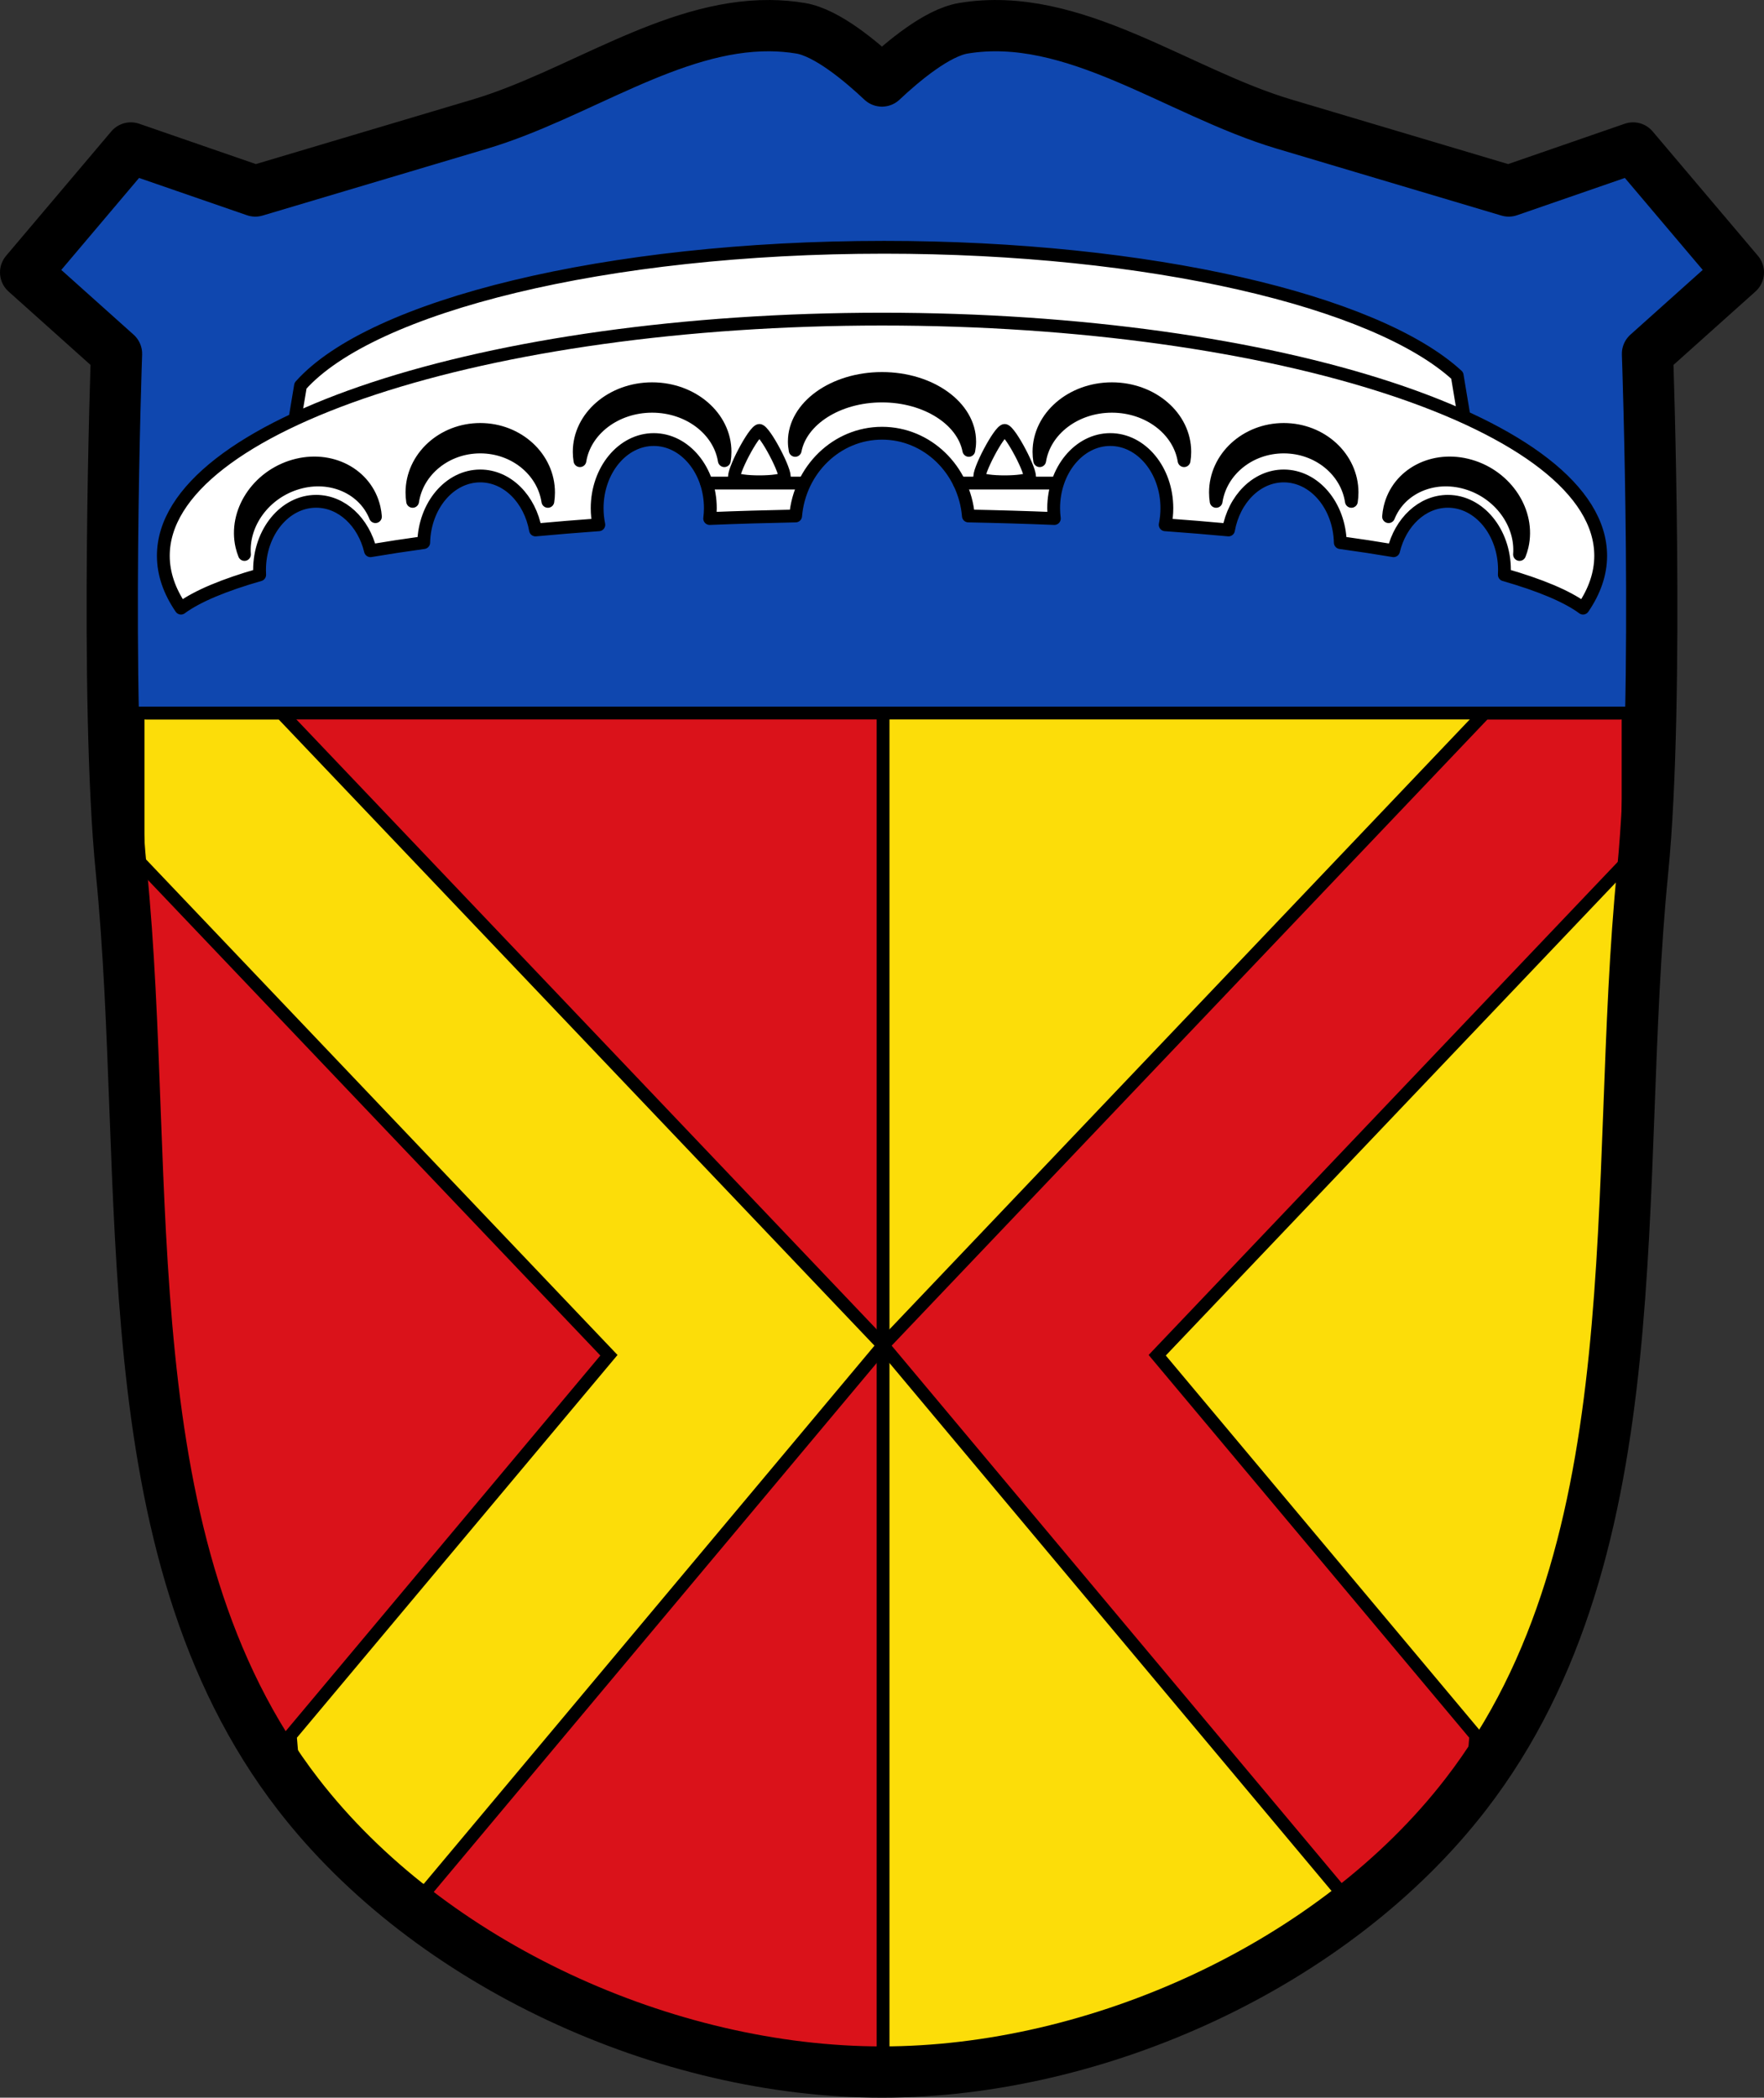 <?xml version="1.0" encoding="UTF-8" standalone="no"?>
<!-- Created with Inkscape (http://www.inkscape.org/) -->

<svg
   xmlns:dc="http://purl.org/dc/elements/1.1/"
   xmlns:cc="http://creativecommons.org/ns#"
   xmlns:rdf="http://www.w3.org/1999/02/22-rdf-syntax-ns#"
   xmlns:svg="http://www.w3.org/2000/svg"
   xmlns="http://www.w3.org/2000/svg"
   xmlns:sodipodi="http://sodipodi.sourceforge.net/DTD/sodipodi-0.dtd"
   xmlns:inkscape="http://www.inkscape.org/namespaces/inkscape"
   width="688.406"
   height="818.252"
   id="svg23353"
   version="1.1"
   inkscape:version="0.48.4 r9939"
   sodipodi:docname="Wappen von Deiningen.svg">
  <rect width="100%" height="100%" fill="#333333" stroke="none"/>
  <defs
     id="defs23355">
    <inkscape:path-effect
       is_visible="true"
       id="path-effect3875"
       effect="spiro" />
    <inkscape:path-effect
       is_visible="true"
       id="path-effect3875-7"
       effect="spiro" />
    <inkscape:path-effect
       is_visible="true"
       id="path-effect3904"
       effect="spiro" />
  </defs>
  <sodipodi:namedview
     id="base"
     pagecolor="#ffffff"
     bordercolor="#666666"
     borderopacity="1.0"
     inkscape:pageopacity="0.0"
     inkscape:pageshadow="2"
     inkscape:zoom="0.6452778"
     inkscape:cx="344.20312"
     inkscape:cy="409.12614"
     inkscape:document-units="px"
     inkscape:current-layer="layer1"
     showgrid="false"
     inkscape:window-width="1366"
     inkscape:window-height="745"
     inkscape:window-x="-8"
     inkscape:window-y="-8"
     inkscape:window-maximized="1"
     inkscape:snap-midpoints="true"
     inkscape:snap-smooth-nodes="true"
     inkscape:object-nodes="true"
     inkscape:snap-nodes="false"
     fit-margin-top="0"
     fit-margin-left="0"
     fit-margin-right="0"
     fit-margin-bottom="0" />
  <g
     inkscape:label="Ebene 1"
     inkscape:groupmode="layer"
     id="layer1"
     transform="translate(-45.678,-89.08)">
    <path
       style="fill:#0f47af;fill-opacity:1;stroke:none"
       d="m 346.116,99.082 c -38.512,-0.287 -75.271,27.106 -113.062,38.375 -29.248,8.721 -87.75,26.125 -87.75,26.125 l -48.562,-16.781 -41.062,48.531 35.469,31.75 c 0,0 -4.791,134.74 1.875,201.625 12.129,121.697 -5.749,263.594 69.062,360.344 51.426,66.507 143.712,108.281 227.781,108.281 84.07,0 176.355,-41.775 227.781,-108.281 74.812,-96.75 56.965,-238.646 69.094,-360.344 6.666,-66.885 1.875,-201.625 1.875,-201.625 l 35.469,-31.75 -41.094,-48.531 -48.531,16.781 c 0,0 -58.502,-17.404 -87.75,-26.125 -41.701,-12.435 -82.17,-44.495 -125.094,-37.344 -10.229,1.704 -23.563,12.854 -31.75,20.562 -8.188,-7.708 -21.494,-18.859 -31.719,-20.562 -4.024,-0.67 -8.047,-1.002 -12.031,-1.031 z"
       id="path11683-1"
       inkscape:connector-curvature="0"
       sodipodi:nodetypes="ssccccssassccccsscss" />
    <path
       style="fill:#fcdd09;fill-opacity:1;fill-rule:nonzero;stroke:none"
       d="m 388.061,364.722 0,532.5 12.111,0 c -2.751,-1.459 -8.846,-4.688 -8.846,-4.688 l 42.245,3.961 58.839,-19.918 45.004,-24.262 38.261,-21.602 40.099,-46.068 36.331,-51.876 16.587,-75.844 12.354,-116.236 0.809,-89.562 2.26,-27.094 0,-59.312 z"
       id="rect24004-3"
       inkscape:connector-curvature="0"
       sodipodi:nodetypes="cccccccccccccccc" />
    <path
       style="fill:#da121a;fill-opacity:1;stroke:#000000;stroke-width:5;stroke-miterlimit:4;stroke-opacity:1;stroke-dasharray:none"
       d="m 681.04,367.222 0,57.45 -183.76,193.055 124.341,148.372 -2.245,26.705 -23.781,28.055 -26.983,5.865 -126.525,-151.008 -51.79,-61.832 55.193,-57.99 179.591,-188.673 z"
       id="rect24046-4"
       inkscape:connector-curvature="0"
       sodipodi:nodetypes="cccccccccccc" />
    <path
       style="fill:#da121a;fill-opacity:1;fill-rule:nonzero;stroke:none"
       d="m 93.205,364.722 0,18.938 c 2.458,-0.863 4.66,-1.625 4.66,-1.625 l 5.721,68.562 0.809,89.531 8.48,125.534 25.886,80.493 23.324,42.896 46.763,46.362 40.73,22.57 49.653,23.456 57.289,15.268 35.726,-4.955 0.279,0 0,-527.031 z"
       id="rect24004"
       inkscape:connector-curvature="0"
       sodipodi:nodetypes="cccccccccccccccc" />
    <path
       style="fill:#fcdd09;fill-opacity:1;stroke:#000000;stroke-width:5;stroke-miterlimit:4;stroke-opacity:1;stroke-dasharray:none"
       d="m 99.554,367.222 0,57.45 183.76,193.055 -124.341,148.372 2.245,26.705 23.781,28.055 26.983,5.865 126.525,-151.008 51.79,-61.832 -55.193,-57.99 -179.591,-188.673 z"
       id="rect24046"
       inkscape:connector-curvature="0"
       sodipodi:nodetypes="cccccccccccc" />
    <path
       style="fill:none;stroke:#000000;stroke-width:5;stroke-linecap:butt;stroke-linejoin:miter;stroke-miterlimit:4;stroke-opacity:1;stroke-dasharray:none"
       d="m 390.297,366.049 0,525.816"
       id="path3069"
       inkscape:connector-curvature="0" />
    <path
       style="fill:none;stroke:#000000;stroke-width:5;stroke-linecap:butt;stroke-linejoin:miter;stroke-miterlimit:4;stroke-opacity:1;stroke-dasharray:none"
       d="m 678.125,367.221 -575.644,0"
       id="path3069-5"
       inkscape:connector-curvature="0" />
    <path
       inkscape:connector-curvature="0"
       style="fill:#ffffff;stroke:#000000;stroke-width:5;stroke-linecap:round;stroke-linejoin:round;stroke-miterlimit:4;stroke-opacity:1;stroke-dasharray:none;stroke-dashoffset:0"
       d="m 390.628,185.538 c -108.536,0 -199.969,22.861 -227.677,53.991 l -5.345,32.042 22.482,-11.033 97.894,-16.461 118.516,-9.918 103.79,11.561 89.09,16.491 31.653,13.498 -6.682,-40.17 C 582.661,206.462 494.479,185.538 390.628,185.538 z"
       id="path24213" />
    <path
       inkscape:connector-curvature="0"
       style="fill:#ffffff;stroke:#000000;stroke-width:5;stroke-linecap:round;stroke-linejoin:round;stroke-miterlimit:4;stroke-opacity:1;stroke-dasharray:none;stroke-dashoffset:0"
       d="m 389.868,213.56 c -154.891,0 -280.45,41.324 -280.45,92.312 0,7.013 2.391,13.857 6.891,20.422 6.294,-4.634 16.778,-9.007 30.71,-12.999 -0.035,-0.619 -0.052,-1.248 -0.052,-1.878 0,-14.796 9.893,-26.79 22.089,-26.79 10.043,0 18.518,8.146 21.198,19.278 6.614,-1.113 13.522,-2.171 20.779,-3.169 0.346,-14.428 10.086,-25.998 22.063,-25.998 10.577,0 19.404,9.023 21.565,21.068 8.027,-0.735 16.227,-1.42 24.709,-2.025 -0.419,-2.062 -0.655,-4.236 -0.655,-6.455 0,-14.796 9.893,-26.79 22.089,-26.79 12.196,0 22.089,11.994 22.089,26.79 0,1.367 -0.099,2.708 -0.262,4.02 10.944,-0.447 22.132,-0.77 33.54,-0.998 1.538,-18.084 16.048,-32.277 33.723,-32.277 17.676,0 32.159,14.193 33.697,32.277 11.407,0.227 22.596,0.55 33.54,0.998 -0.163,-1.312 -0.262,-2.653 -0.262,-4.02 0,-14.796 9.893,-26.79 22.089,-26.79 12.196,0 22.089,11.994 22.089,26.79 0,2.219 -0.236,4.393 -0.655,6.455 8.482,0.605 16.683,1.289 24.709,2.025 2.161,-12.045 10.988,-21.068 21.565,-21.068 11.977,0 21.717,11.569 22.063,25.998 7.257,0.999 14.164,2.056 20.779,3.169 2.68,-11.133 11.155,-19.278 21.198,-19.278 12.196,0 22.089,11.994 22.089,26.79 0,0.63 -0.017,1.259 -0.052,1.878 13.932,3.992 24.417,8.366 30.71,12.999 4.501,-6.566 6.891,-13.409 6.891,-20.422 0,-50.988 -125.584,-92.312 -280.476,-92.312 z"
       id="path24103" />
    <path
       style="fill:#000000;stroke:#000000;stroke-width:5;stroke-linecap:round;stroke-linejoin:round;stroke-miterlimit:4;stroke-opacity:1;stroke-dasharray:none;stroke-dashoffset:0"
       d="m 389.881,236.712 c -18.901,0 -34.221,11.018 -34.221,24.619 0,1.164 0.124,2.312 0.341,3.433 2.319,-11.977 16.597,-21.215 33.88,-21.215 17.283,0 31.56,9.238 33.88,21.215 0.217,-1.121 0.341,-2.269 0.341,-3.433 0,-13.601 -15.32,-24.619 -34.221,-24.619 z"
       id="path24245"
       inkscape:connector-curvature="0" />
    <path
       style="fill:#000000;stroke:#000000;stroke-width:5;stroke-linecap:round;stroke-linejoin:round;stroke-miterlimit:4;stroke-opacity:1;stroke-dasharray:none;stroke-dashoffset:0"
       d="m 300.17,240.721 c -15.717,0 -28.456,11.018 -28.456,24.618 0,1.164 0.103,2.312 0.283,3.433 1.929,-11.977 13.801,-21.215 28.173,-21.215 14.371,0 26.244,9.238 28.173,21.215 0.181,-1.121 0.283,-2.269 0.283,-3.433 0,-13.601 -12.739,-24.618 -28.456,-24.618 z"
       id="path24245-0"
       inkscape:connector-curvature="0" />
    <path
       style="fill:#000000;stroke:#000000;stroke-width:5;stroke-linecap:round;stroke-linejoin:round;stroke-miterlimit:4;stroke-opacity:1;stroke-dasharray:none;stroke-dashoffset:0"
       d="m 479.592,240.721 c -15.717,0 -28.456,11.018 -28.456,24.618 0,1.164 0.103,2.312 0.283,3.433 1.929,-11.977 13.801,-21.215 28.173,-21.215 14.371,0 26.244,9.238 28.173,21.215 0.181,-1.121 0.283,-2.269 0.283,-3.433 0,-13.601 -12.739,-24.618 -28.456,-24.618 z"
       id="path24245-0-3"
       inkscape:connector-curvature="0" />
    <path
       style="fill:#000000;stroke:#000000;stroke-width:5;stroke-linecap:round;stroke-linejoin:round;stroke-miterlimit:4;stroke-opacity:1;stroke-dasharray:none;stroke-dashoffset:0"
       d="m 233.095,256.595 c -14.722,0 -26.655,11.018 -26.655,24.619 0,1.164 0.096,2.312 0.265,3.433 1.807,-11.977 12.927,-21.215 26.39,-21.215 13.462,0 24.582,9.238 26.39,21.215 0.169,-1.121 0.265,-2.269 0.265,-3.433 0,-13.601 -11.933,-24.619 -26.655,-24.619 z"
       id="path24245-0-4"
       inkscape:connector-curvature="0" />
    <path
       style="fill:#000000;stroke:#000000;stroke-width:5;stroke-linecap:round;stroke-linejoin:round;stroke-miterlimit:4;stroke-opacity:1;stroke-dasharray:none;stroke-dashoffset:0"
       d="m 546.668,256.595 c -14.722,0 -26.655,11.018 -26.655,24.619 0,1.164 0.096,2.312 0.265,3.433 1.807,-11.977 12.927,-21.215 26.39,-21.215 13.462,0 24.582,9.238 26.39,21.215 0.169,-1.121 0.265,-2.269 0.265,-3.433 0,-13.601 -11.933,-24.619 -26.655,-24.619 z"
       id="path24245-0-4-0"
       inkscape:connector-curvature="0" />
    <path
       style="fill:#000000;stroke:#000000;stroke-width:5;stroke-linecap:round;stroke-linejoin:round;stroke-miterlimit:4;stroke-opacity:1;stroke-dasharray:none;stroke-dashoffset:0"
       d="m 160.383,270.823 c -14.256,4.115 -23.356,18.119 -20.325,31.289 0.259,1.127 0.609,2.212 1.022,3.25 -0.92,-12.103 7.79,-24.156 20.826,-27.919 13.036,-3.762 25.863,2.076 30.283,13.168 -0.086,-1.133 -0.249,-2.271 -0.508,-3.399 -3.031,-13.17 -17.042,-20.504 -31.298,-16.39 z"
       id="path24245-0-4-05"
       inkscape:connector-curvature="0" />
    <path
       style="fill:#000000;stroke:#000000;stroke-width:5;stroke-linecap:round;stroke-linejoin:round;stroke-miterlimit:4;stroke-opacity:1;stroke-dasharray:none;stroke-dashoffset:0"
       d="m 619.379,270.823 c 14.256,4.115 23.356,18.119 20.325,31.289 -0.259,1.127 -0.609,2.212 -1.022,3.25 0.92,-12.103 -7.79,-24.156 -20.826,-27.919 -13.036,-3.762 -25.863,2.076 -30.283,13.168 0.086,-1.133 0.249,-2.271 0.508,-3.399 3.031,-13.17 17.042,-20.504 31.298,-16.39 z"
       id="path24245-0-4-05-3"
       inkscape:connector-curvature="0" />
    <path
       style="fill:#ffffff;stroke:#000000;stroke-width:5;stroke-linecap:round;stroke-linejoin:miter;stroke-miterlimit:4;stroke-opacity:1;stroke-dasharray:none"
       d="m 321.427,277.519 37.195,0"
       id="path24378"
       inkscape:connector-curvature="0" />
    <path
       style="fill:#ffffff;stroke:#000000;stroke-width:5;stroke-linecap:round;stroke-linejoin:miter;stroke-miterlimit:4;stroke-opacity:1;stroke-dasharray:none"
       d="m 420.099,277.519 37.195,0"
       id="path24378-1"
       inkscape:connector-curvature="0" />
    <path
       sodipodi:type="star"
       style="fill:#ffffff;stroke:#000000;stroke-width:18.807;stroke-linecap:round;stroke-linejoin:round;stroke-miterlimit:4;stroke-opacity:1;stroke-dasharray:none;stroke-dashoffset:0"
       id="path24398"
       sodipodi:sides="3"
       sodipodi:cx="293.80496"
       sodipodi:cy="232.92892"
       sodipodi:r1="44.359379"
       sodipodi:r2="22.179689"
       sodipodi:arg1="0"
       sodipodi:arg2="1.0471976"
       inkscape:flatsided="true"
       inkscape:rounded="0.11"
       inkscape:randomized="0"
       d="m 338.164,232.929 c 0,8.452 -59.22,42.642 -66.539,38.416 -7.319,-4.226 -7.319,-72.607 0,-76.833 7.319,-4.226 66.539,29.965 66.539,38.416 z"
       transform="matrix(0.22,0.139,-0.127,0.241,306.973,172.462)"
       inkscape:transform-center-y="-3.2864315" />
    <path
       sodipodi:type="star"
       style="fill:#ffffff;stroke:#000000;stroke-width:18.807;stroke-linecap:round;stroke-linejoin:round;stroke-miterlimit:4;stroke-opacity:1;stroke-dasharray:none;stroke-dashoffset:0"
       id="path24398-0"
       sodipodi:sides="3"
       sodipodi:cx="293.80496"
       sodipodi:cy="232.92892"
       sodipodi:r1="44.359379"
       sodipodi:r2="22.179689"
       sodipodi:arg1="0"
       sodipodi:arg2="1.0471976"
       inkscape:flatsided="true"
       inkscape:rounded="0.11"
       inkscape:randomized="0"
       d="m 338.164,232.929 c 0,8.452 -59.22,42.642 -66.539,38.416 -7.319,-4.226 -7.319,-72.607 0,-76.833 7.319,-4.226 66.539,29.965 66.539,38.416 z"
       transform="matrix(0.22,0.139,-0.127,0.241,402.694,172.462)"
       inkscape:transform-center-y="-3.2864315" />
    <path
       style="fill:none;stroke:#000000;stroke-width:20;stroke-linecap:round;stroke-linejoin:round;stroke-miterlimit:4;stroke-opacity:1;stroke-dasharray:none"
       d="m 324.094,20.719 c -38.512,-0.287 -75.271,27.106 -113.062,38.375 -29.248,8.721 -87.75,26.125 -87.75,26.125 l -48.562,-16.781 -41.062,48.531 35.469,31.75 c 0,0 -4.791,134.74 1.875,201.625 12.129,121.697 -5.749,263.594 69.062,360.344 51.426,66.507 143.712,108.281 227.781,108.281 84.07,0 176.355,-41.775 227.781,-108.281 74.812,-96.75 56.965,-238.646 69.094,-360.344 6.666,-66.885 1.875,-201.625 1.875,-201.625 l 35.469,-31.75 L 660.969,68.438 612.438,85.219 c 0,0 -58.502,-17.404 -87.75,-26.125 C 482.987,46.659 442.518,14.599 399.594,21.75 389.364,23.454 376.031,34.604 367.844,42.312 359.656,34.605 346.35,23.453 336.125,21.75 c -4.024,-0.67 -8.047,-1.002 -12.031,-1.031 z"
       transform="translate(22.022,78.364)"
       id="path11683"
       inkscape:connector-curvature="0"
       sodipodi:nodetypes="ssccccssassccccsscss" />
  </g>
</svg>
